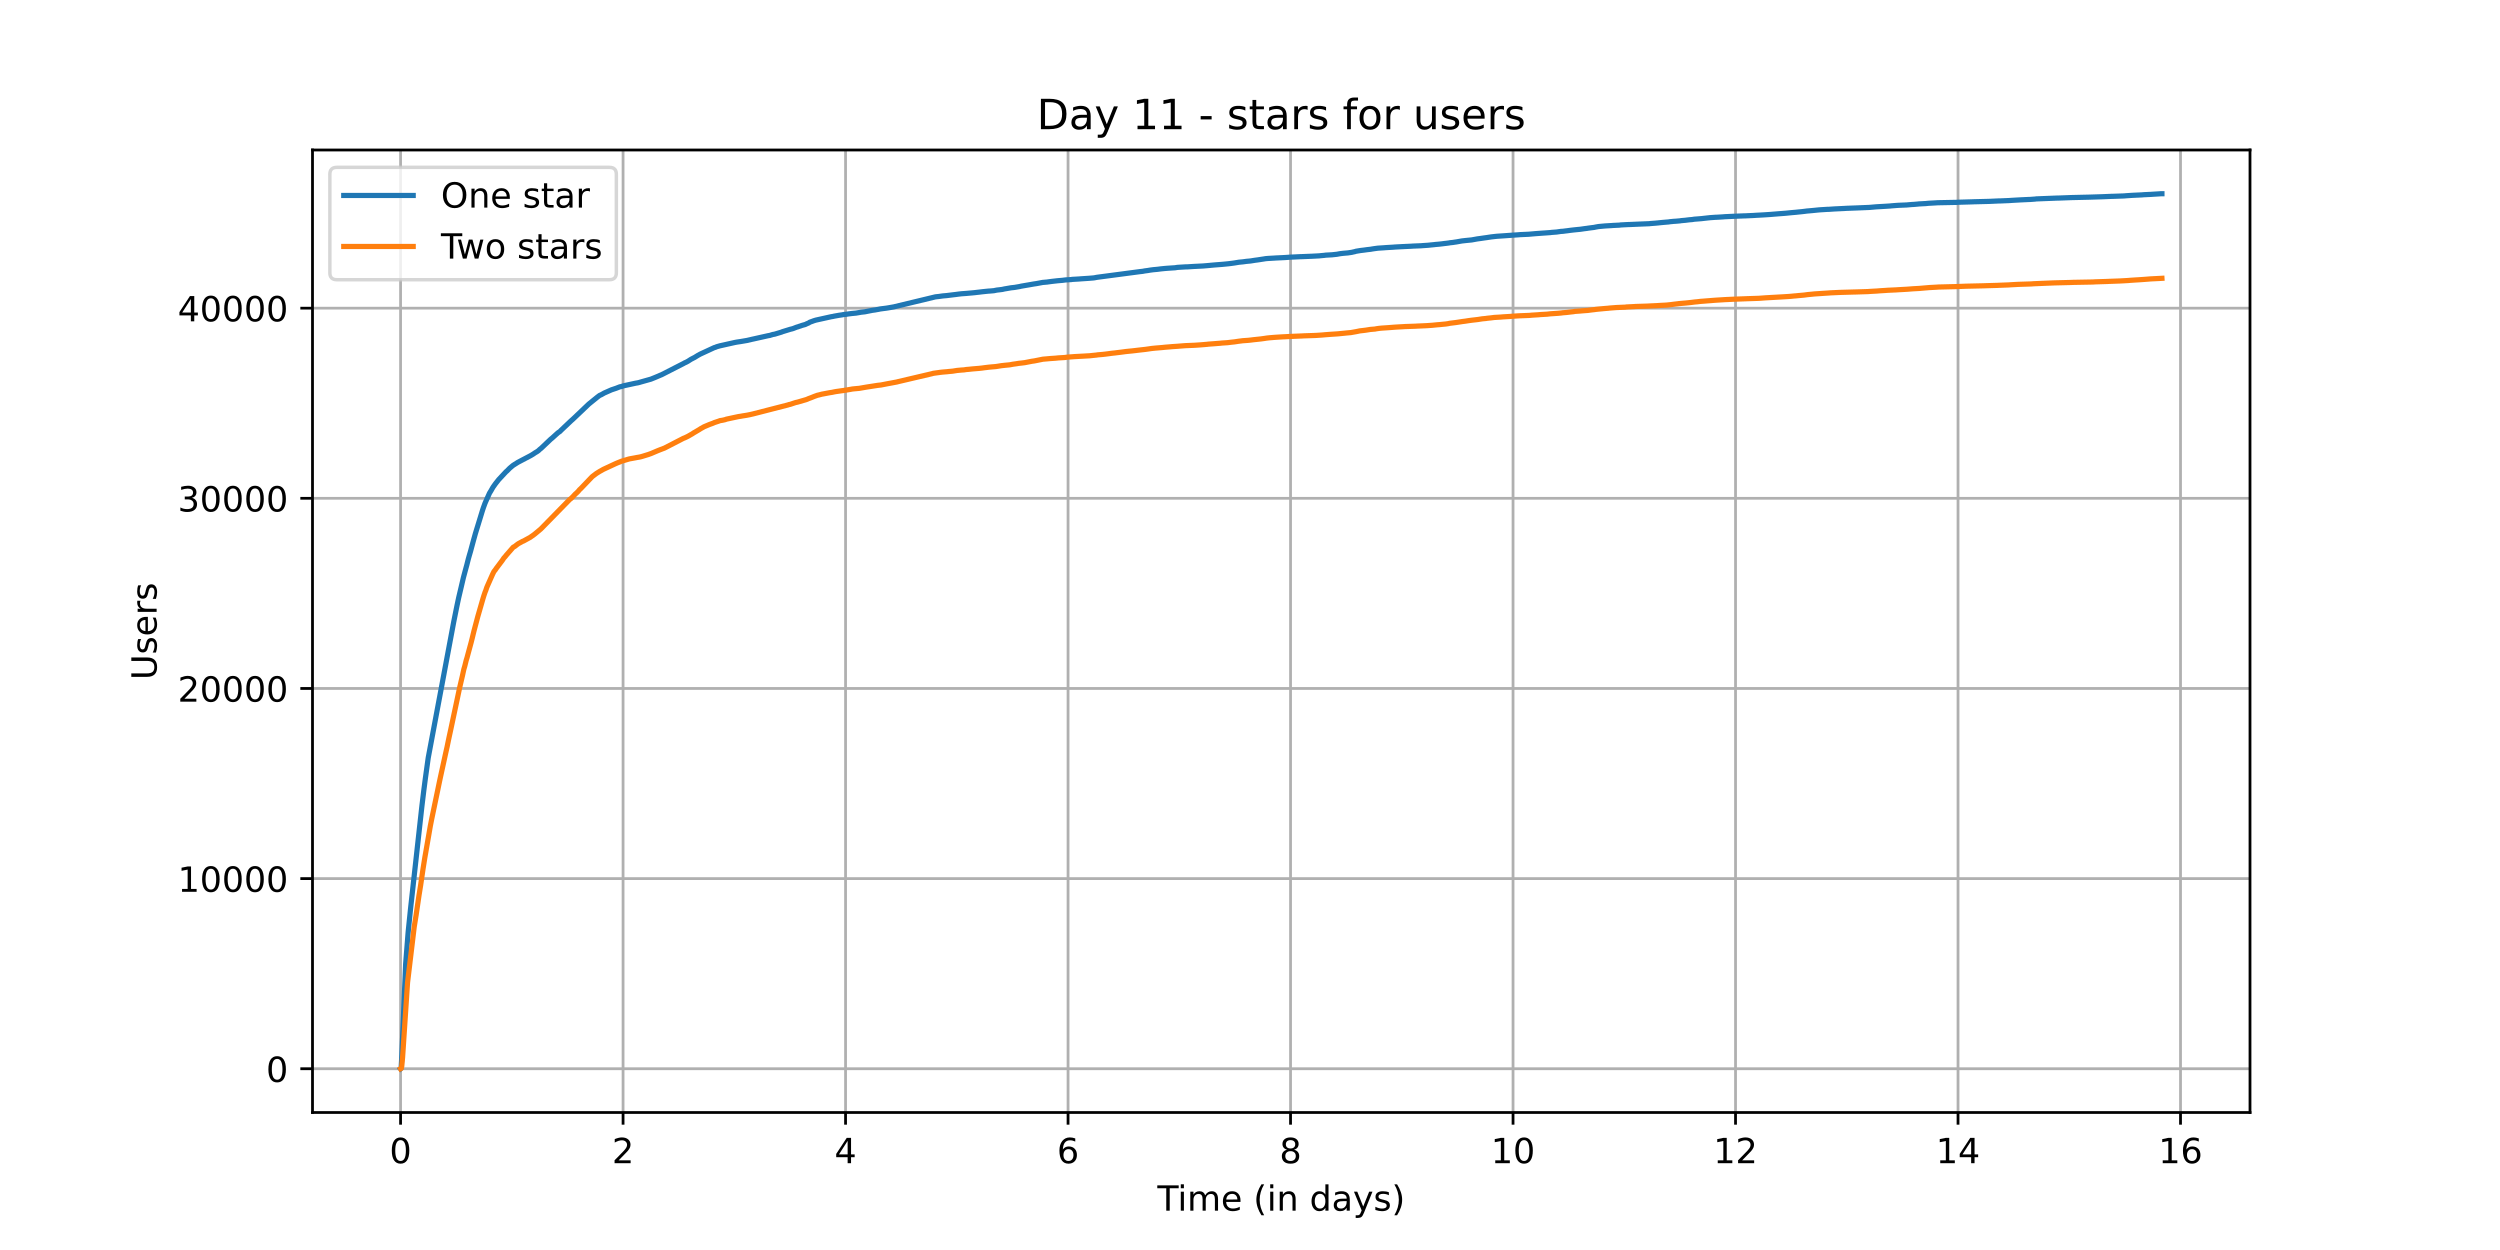 <?xml version="1.0" encoding="utf-8" standalone="no"?>
<!DOCTYPE svg PUBLIC "-//W3C//DTD SVG 1.1//EN"
  "http://www.w3.org/Graphics/SVG/1.1/DTD/svg11.dtd">
<!-- Created with matplotlib (https://matplotlib.org/) -->
<svg height="360pt" version="1.1" viewBox="0 0 720 360" width="720pt" xmlns="http://www.w3.org/2000/svg" xmlns:xlink="http://www.w3.org/1999/xlink">
 <defs>
  <style type="text/css">*{stroke-linecap:butt;stroke-linejoin:round;}</style>
 </defs>
 <g id="figure_1">
  <g id="patch_1">
   <path d="M 0 360 
L 720 360 
L 720 0 
L 0 0 
z
" style="fill:#ffffff;"/>
  </g>
  <g id="axes_1">
   <g id="patch_2">
    <path d="M 90 320.4 
L 648 320.4 
L 648 43.2 
L 90 43.2 
z
" style="fill:#ffffff;"/>
   </g>
   <g id="matplotlib.axis_1">
    <g id="xtick_1">
     <g id="line2d_1">
      <path clip-path="url(#p550ae4304e)" d="M 115.364 320.4 
L 115.364 43.2 
" style="fill:none;stroke:#b0b0b0;stroke-linecap:square;stroke-width:0.8;"/>
     </g>
     <g id="line2d_2">
      <defs>
       <path d="M 0 0 
L 0 3.5 
" id="me6c6e9b351" style="stroke:#000000;stroke-width:0.8;"/>
      </defs>
      <g>
       <use style="stroke:#000000;stroke-width:0.8;" x="115.364" xlink:href="#me6c6e9b351" y="320.4"/>
      </g>
     </g>
     <g id="text_1">
      <!-- 0 -->
      <g transform="translate(112.182 334.998)scale(0.1 -0.1)">
       <defs>
        <path d="M 31.781 66.406 
Q 24.172 66.406 20.328 58.906 
Q 16.5 51.422 16.5 36.375 
Q 16.5 21.391 20.328 13.891 
Q 24.172 6.391 31.781 6.391 
Q 39.453 6.391 43.281 13.891 
Q 47.125 21.391 47.125 36.375 
Q 47.125 51.422 43.281 58.906 
Q 39.453 66.406 31.781 66.406 
z
M 31.781 74.219 
Q 44.047 74.219 50.516 64.516 
Q 56.984 54.828 56.984 36.375 
Q 56.984 17.969 50.516 8.266 
Q 44.047 -1.422 31.781 -1.422 
Q 19.531 -1.422 13.062 8.266 
Q 6.594 17.969 6.594 36.375 
Q 6.594 54.828 13.062 64.516 
Q 19.531 74.219 31.781 74.219 
z
" id="DejaVuSans-48"/>
       </defs>
       <use xlink:href="#DejaVuSans-48"/>
      </g>
     </g>
    </g>
    <g id="xtick_2">
     <g id="line2d_3">
      <path clip-path="url(#p550ae4304e)" d="M 179.442 320.4 
L 179.442 43.2 
" style="fill:none;stroke:#b0b0b0;stroke-linecap:square;stroke-width:0.8;"/>
     </g>
     <g id="line2d_4">
      <g>
       <use style="stroke:#000000;stroke-width:0.8;" x="179.442" xlink:href="#me6c6e9b351" y="320.4"/>
      </g>
     </g>
     <g id="text_2">
      <!-- 2 -->
      <g transform="translate(176.261 334.998)scale(0.1 -0.1)">
       <defs>
        <path d="M 19.188 8.297 
L 53.609 8.297 
L 53.609 0 
L 7.328 0 
L 7.328 8.297 
Q 12.938 14.109 22.625 23.891 
Q 32.328 33.688 34.812 36.531 
Q 39.547 41.844 41.422 45.531 
Q 43.312 49.219 43.312 52.781 
Q 43.312 58.594 39.234 62.25 
Q 35.156 65.922 28.609 65.922 
Q 23.969 65.922 18.812 64.312 
Q 13.672 62.703 7.812 59.422 
L 7.812 69.391 
Q 13.766 71.781 18.938 73 
Q 24.125 74.219 28.422 74.219 
Q 39.75 74.219 46.484 68.547 
Q 53.219 62.891 53.219 53.422 
Q 53.219 48.922 51.531 44.891 
Q 49.859 40.875 45.406 35.406 
Q 44.188 33.984 37.641 27.219 
Q 31.109 20.453 19.188 8.297 
z
" id="DejaVuSans-50"/>
       </defs>
       <use xlink:href="#DejaVuSans-50"/>
      </g>
     </g>
    </g>
    <g id="xtick_3">
     <g id="line2d_5">
      <path clip-path="url(#p550ae4304e)" d="M 243.52 320.4 
L 243.52 43.2 
" style="fill:none;stroke:#b0b0b0;stroke-linecap:square;stroke-width:0.8;"/>
     </g>
     <g id="line2d_6">
      <g>
       <use style="stroke:#000000;stroke-width:0.8;" x="243.52" xlink:href="#me6c6e9b351" y="320.4"/>
      </g>
     </g>
     <g id="text_3">
      <!-- 4 -->
      <g transform="translate(240.339 334.998)scale(0.1 -0.1)">
       <defs>
        <path d="M 37.797 64.312 
L 12.891 25.391 
L 37.797 25.391 
z
M 35.203 72.906 
L 47.609 72.906 
L 47.609 25.391 
L 58.016 25.391 
L 58.016 17.188 
L 47.609 17.188 
L 47.609 0 
L 37.797 0 
L 37.797 17.188 
L 4.891 17.188 
L 4.891 26.703 
z
" id="DejaVuSans-52"/>
       </defs>
       <use xlink:href="#DejaVuSans-52"/>
      </g>
     </g>
    </g>
    <g id="xtick_4">
     <g id="line2d_7">
      <path clip-path="url(#p550ae4304e)" d="M 307.598 320.4 
L 307.598 43.2 
" style="fill:none;stroke:#b0b0b0;stroke-linecap:square;stroke-width:0.8;"/>
     </g>
     <g id="line2d_8">
      <g>
       <use style="stroke:#000000;stroke-width:0.8;" x="307.598" xlink:href="#me6c6e9b351" y="320.4"/>
      </g>
     </g>
     <g id="text_4">
      <!-- 6 -->
      <g transform="translate(304.417 334.998)scale(0.1 -0.1)">
       <defs>
        <path d="M 33.016 40.375 
Q 26.375 40.375 22.484 35.828 
Q 18.609 31.297 18.609 23.391 
Q 18.609 15.531 22.484 10.953 
Q 26.375 6.391 33.016 6.391 
Q 39.656 6.391 43.531 10.953 
Q 47.406 15.531 47.406 23.391 
Q 47.406 31.297 43.531 35.828 
Q 39.656 40.375 33.016 40.375 
z
M 52.594 71.297 
L 52.594 62.312 
Q 48.875 64.062 45.094 64.984 
Q 41.312 65.922 37.594 65.922 
Q 27.828 65.922 22.672 59.328 
Q 17.531 52.734 16.797 39.406 
Q 19.672 43.656 24.016 45.922 
Q 28.375 48.188 33.594 48.188 
Q 44.578 48.188 50.953 41.516 
Q 57.328 34.859 57.328 23.391 
Q 57.328 12.156 50.688 5.359 
Q 44.047 -1.422 33.016 -1.422 
Q 20.359 -1.422 13.672 8.266 
Q 6.984 17.969 6.984 36.375 
Q 6.984 53.656 15.188 63.938 
Q 23.391 74.219 37.203 74.219 
Q 40.922 74.219 44.703 73.484 
Q 48.484 72.75 52.594 71.297 
z
" id="DejaVuSans-54"/>
       </defs>
       <use xlink:href="#DejaVuSans-54"/>
      </g>
     </g>
    </g>
    <g id="xtick_5">
     <g id="line2d_9">
      <path clip-path="url(#p550ae4304e)" d="M 371.676 320.4 
L 371.676 43.2 
" style="fill:none;stroke:#b0b0b0;stroke-linecap:square;stroke-width:0.8;"/>
     </g>
     <g id="line2d_10">
      <g>
       <use style="stroke:#000000;stroke-width:0.8;" x="371.676" xlink:href="#me6c6e9b351" y="320.4"/>
      </g>
     </g>
     <g id="text_5">
      <!-- 8 -->
      <g transform="translate(368.495 334.998)scale(0.1 -0.1)">
       <defs>
        <path d="M 31.781 34.625 
Q 24.75 34.625 20.719 30.859 
Q 16.703 27.094 16.703 20.516 
Q 16.703 13.922 20.719 10.156 
Q 24.75 6.391 31.781 6.391 
Q 38.812 6.391 42.859 10.172 
Q 46.922 13.969 46.922 20.516 
Q 46.922 27.094 42.891 30.859 
Q 38.875 34.625 31.781 34.625 
z
M 21.922 38.812 
Q 15.578 40.375 12.031 44.719 
Q 8.5 49.078 8.5 55.328 
Q 8.5 64.062 14.719 69.141 
Q 20.953 74.219 31.781 74.219 
Q 42.672 74.219 48.875 69.141 
Q 55.078 64.062 55.078 55.328 
Q 55.078 49.078 51.531 44.719 
Q 48 40.375 41.703 38.812 
Q 48.828 37.156 52.797 32.312 
Q 56.781 27.484 56.781 20.516 
Q 56.781 9.906 50.312 4.234 
Q 43.844 -1.422 31.781 -1.422 
Q 19.734 -1.422 13.25 4.234 
Q 6.781 9.906 6.781 20.516 
Q 6.781 27.484 10.781 32.312 
Q 14.797 37.156 21.922 38.812 
z
M 18.312 54.391 
Q 18.312 48.734 21.844 45.562 
Q 25.391 42.391 31.781 42.391 
Q 38.141 42.391 41.719 45.562 
Q 45.312 48.734 45.312 54.391 
Q 45.312 60.062 41.719 63.234 
Q 38.141 66.406 31.781 66.406 
Q 25.391 66.406 21.844 63.234 
Q 18.312 60.062 18.312 54.391 
z
" id="DejaVuSans-56"/>
       </defs>
       <use xlink:href="#DejaVuSans-56"/>
      </g>
     </g>
    </g>
    <g id="xtick_6">
     <g id="line2d_11">
      <path clip-path="url(#p550ae4304e)" d="M 435.755 320.4 
L 435.755 43.2 
" style="fill:none;stroke:#b0b0b0;stroke-linecap:square;stroke-width:0.8;"/>
     </g>
     <g id="line2d_12">
      <g>
       <use style="stroke:#000000;stroke-width:0.8;" x="435.755" xlink:href="#me6c6e9b351" y="320.4"/>
      </g>
     </g>
     <g id="text_6">
      <!-- 10 -->
      <g transform="translate(429.392 334.998)scale(0.1 -0.1)">
       <defs>
        <path d="M 12.406 8.297 
L 28.516 8.297 
L 28.516 63.922 
L 10.984 60.406 
L 10.984 69.391 
L 28.422 72.906 
L 38.281 72.906 
L 38.281 8.297 
L 54.391 8.297 
L 54.391 0 
L 12.406 0 
z
" id="DejaVuSans-49"/>
       </defs>
       <use xlink:href="#DejaVuSans-49"/>
       <use x="63.623" xlink:href="#DejaVuSans-48"/>
      </g>
     </g>
    </g>
    <g id="xtick_7">
     <g id="line2d_13">
      <path clip-path="url(#p550ae4304e)" d="M 499.833 320.4 
L 499.833 43.2 
" style="fill:none;stroke:#b0b0b0;stroke-linecap:square;stroke-width:0.8;"/>
     </g>
     <g id="line2d_14">
      <g>
       <use style="stroke:#000000;stroke-width:0.8;" x="499.833" xlink:href="#me6c6e9b351" y="320.4"/>
      </g>
     </g>
     <g id="text_7">
      <!-- 12 -->
      <g transform="translate(493.47 334.998)scale(0.1 -0.1)">
       <use xlink:href="#DejaVuSans-49"/>
       <use x="63.623" xlink:href="#DejaVuSans-50"/>
      </g>
     </g>
    </g>
    <g id="xtick_8">
     <g id="line2d_15">
      <path clip-path="url(#p550ae4304e)" d="M 563.911 320.4 
L 563.911 43.2 
" style="fill:none;stroke:#b0b0b0;stroke-linecap:square;stroke-width:0.8;"/>
     </g>
     <g id="line2d_16">
      <g>
       <use style="stroke:#000000;stroke-width:0.8;" x="563.911" xlink:href="#me6c6e9b351" y="320.4"/>
      </g>
     </g>
     <g id="text_8">
      <!-- 14 -->
      <g transform="translate(557.548 334.998)scale(0.1 -0.1)">
       <use xlink:href="#DejaVuSans-49"/>
       <use x="63.623" xlink:href="#DejaVuSans-52"/>
      </g>
     </g>
    </g>
    <g id="xtick_9">
     <g id="line2d_17">
      <path clip-path="url(#p550ae4304e)" d="M 627.989 320.4 
L 627.989 43.2 
" style="fill:none;stroke:#b0b0b0;stroke-linecap:square;stroke-width:0.8;"/>
     </g>
     <g id="line2d_18">
      <g>
       <use style="stroke:#000000;stroke-width:0.8;" x="627.989" xlink:href="#me6c6e9b351" y="320.4"/>
      </g>
     </g>
     <g id="text_9">
      <!-- 16 -->
      <g transform="translate(621.627 334.998)scale(0.1 -0.1)">
       <use xlink:href="#DejaVuSans-49"/>
       <use x="63.623" xlink:href="#DejaVuSans-54"/>
      </g>
     </g>
    </g>
    <g id="text_10">
     <!-- Time (in days) -->
     <g transform="translate(333.327 348.677)scale(0.1 -0.1)">
      <defs>
       <path d="M -0.297 72.906 
L 61.375 72.906 
L 61.375 64.594 
L 35.5 64.594 
L 35.5 0 
L 25.594 0 
L 25.594 64.594 
L -0.297 64.594 
z
" id="DejaVuSans-84"/>
       <path d="M 9.422 54.688 
L 18.406 54.688 
L 18.406 0 
L 9.422 0 
z
M 9.422 75.984 
L 18.406 75.984 
L 18.406 64.594 
L 9.422 64.594 
z
" id="DejaVuSans-105"/>
       <path d="M 52 44.188 
Q 55.375 50.25 60.062 53.125 
Q 64.75 56 71.094 56 
Q 79.641 56 84.281 50.016 
Q 88.922 44.047 88.922 33.016 
L 88.922 0 
L 79.891 0 
L 79.891 32.719 
Q 79.891 40.578 77.094 44.375 
Q 74.312 48.188 68.609 48.188 
Q 61.625 48.188 57.562 43.547 
Q 53.516 38.922 53.516 30.906 
L 53.516 0 
L 44.484 0 
L 44.484 32.719 
Q 44.484 40.625 41.703 44.406 
Q 38.922 48.188 33.109 48.188 
Q 26.219 48.188 22.156 43.531 
Q 18.109 38.875 18.109 30.906 
L 18.109 0 
L 9.078 0 
L 9.078 54.688 
L 18.109 54.688 
L 18.109 46.188 
Q 21.188 51.219 25.484 53.609 
Q 29.781 56 35.688 56 
Q 41.656 56 45.828 52.969 
Q 50 49.953 52 44.188 
z
" id="DejaVuSans-109"/>
       <path d="M 56.203 29.594 
L 56.203 25.203 
L 14.891 25.203 
Q 15.484 15.922 20.484 11.062 
Q 25.484 6.203 34.422 6.203 
Q 39.594 6.203 44.453 7.469 
Q 49.312 8.734 54.109 11.281 
L 54.109 2.781 
Q 49.266 0.734 44.188 -0.344 
Q 39.109 -1.422 33.891 -1.422 
Q 20.797 -1.422 13.156 6.188 
Q 5.516 13.812 5.516 26.812 
Q 5.516 40.234 12.766 48.109 
Q 20.016 56 32.328 56 
Q 43.359 56 49.781 48.891 
Q 56.203 41.797 56.203 29.594 
z
M 47.219 32.234 
Q 47.125 39.594 43.094 43.984 
Q 39.062 48.391 32.422 48.391 
Q 24.906 48.391 20.391 44.141 
Q 15.875 39.891 15.188 32.172 
z
" id="DejaVuSans-101"/>
       <path id="DejaVuSans-32"/>
       <path d="M 31 75.875 
Q 24.469 64.656 21.281 53.656 
Q 18.109 42.672 18.109 31.391 
Q 18.109 20.125 21.312 9.062 
Q 24.516 -2 31 -13.188 
L 23.188 -13.188 
Q 15.875 -1.703 12.234 9.375 
Q 8.594 20.453 8.594 31.391 
Q 8.594 42.281 12.203 53.312 
Q 15.828 64.359 23.188 75.875 
z
" id="DejaVuSans-40"/>
       <path d="M 54.891 33.016 
L 54.891 0 
L 45.906 0 
L 45.906 32.719 
Q 45.906 40.484 42.875 44.328 
Q 39.844 48.188 33.797 48.188 
Q 26.516 48.188 22.312 43.547 
Q 18.109 38.922 18.109 30.906 
L 18.109 0 
L 9.078 0 
L 9.078 54.688 
L 18.109 54.688 
L 18.109 46.188 
Q 21.344 51.125 25.703 53.562 
Q 30.078 56 35.797 56 
Q 45.219 56 50.047 50.172 
Q 54.891 44.344 54.891 33.016 
z
" id="DejaVuSans-110"/>
       <path d="M 45.406 46.391 
L 45.406 75.984 
L 54.391 75.984 
L 54.391 0 
L 45.406 0 
L 45.406 8.203 
Q 42.578 3.328 38.25 0.953 
Q 33.938 -1.422 27.875 -1.422 
Q 17.969 -1.422 11.734 6.484 
Q 5.516 14.406 5.516 27.297 
Q 5.516 40.188 11.734 48.094 
Q 17.969 56 27.875 56 
Q 33.938 56 38.25 53.625 
Q 42.578 51.266 45.406 46.391 
z
M 14.797 27.297 
Q 14.797 17.391 18.875 11.75 
Q 22.953 6.109 30.078 6.109 
Q 37.203 6.109 41.297 11.75 
Q 45.406 17.391 45.406 27.297 
Q 45.406 37.203 41.297 42.844 
Q 37.203 48.484 30.078 48.484 
Q 22.953 48.484 18.875 42.844 
Q 14.797 37.203 14.797 27.297 
z
" id="DejaVuSans-100"/>
       <path d="M 34.281 27.484 
Q 23.391 27.484 19.188 25 
Q 14.984 22.516 14.984 16.5 
Q 14.984 11.719 18.141 8.906 
Q 21.297 6.109 26.703 6.109 
Q 34.188 6.109 38.703 11.406 
Q 43.219 16.703 43.219 25.484 
L 43.219 27.484 
z
M 52.203 31.203 
L 52.203 0 
L 43.219 0 
L 43.219 8.297 
Q 40.141 3.328 35.547 0.953 
Q 30.953 -1.422 24.312 -1.422 
Q 15.922 -1.422 10.953 3.297 
Q 6 8.016 6 15.922 
Q 6 25.141 12.172 29.828 
Q 18.359 34.516 30.609 34.516 
L 43.219 34.516 
L 43.219 35.406 
Q 43.219 41.609 39.141 45 
Q 35.062 48.391 27.688 48.391 
Q 23 48.391 18.547 47.266 
Q 14.109 46.141 10.016 43.891 
L 10.016 52.203 
Q 14.938 54.109 19.578 55.047 
Q 24.219 56 28.609 56 
Q 40.484 56 46.344 49.844 
Q 52.203 43.703 52.203 31.203 
z
" id="DejaVuSans-97"/>
       <path d="M 32.172 -5.078 
Q 28.375 -14.844 24.75 -17.812 
Q 21.141 -20.797 15.094 -20.797 
L 7.906 -20.797 
L 7.906 -13.281 
L 13.188 -13.281 
Q 16.891 -13.281 18.938 -11.516 
Q 21 -9.766 23.484 -3.219 
L 25.094 0.875 
L 2.984 54.688 
L 12.5 54.688 
L 29.594 11.922 
L 46.688 54.688 
L 56.203 54.688 
z
" id="DejaVuSans-121"/>
       <path d="M 44.281 53.078 
L 44.281 44.578 
Q 40.484 46.531 36.375 47.5 
Q 32.281 48.484 27.875 48.484 
Q 21.188 48.484 17.844 46.438 
Q 14.5 44.391 14.5 40.281 
Q 14.5 37.156 16.891 35.375 
Q 19.281 33.594 26.516 31.984 
L 29.594 31.297 
Q 39.156 29.25 43.188 25.516 
Q 47.219 21.781 47.219 15.094 
Q 47.219 7.469 41.188 3.016 
Q 35.156 -1.422 24.609 -1.422 
Q 20.219 -1.422 15.453 -0.562 
Q 10.688 0.297 5.422 2 
L 5.422 11.281 
Q 10.406 8.688 15.234 7.391 
Q 20.062 6.109 24.812 6.109 
Q 31.156 6.109 34.562 8.281 
Q 37.984 10.453 37.984 14.406 
Q 37.984 18.062 35.516 20.016 
Q 33.062 21.969 24.703 23.781 
L 21.578 24.516 
Q 13.234 26.266 9.516 29.906 
Q 5.812 33.547 5.812 39.891 
Q 5.812 47.609 11.281 51.797 
Q 16.75 56 26.812 56 
Q 31.781 56 36.172 55.266 
Q 40.578 54.547 44.281 53.078 
z
" id="DejaVuSans-115"/>
       <path d="M 8.016 75.875 
L 15.828 75.875 
Q 23.141 64.359 26.781 53.312 
Q 30.422 42.281 30.422 31.391 
Q 30.422 20.453 26.781 9.375 
Q 23.141 -1.703 15.828 -13.188 
L 8.016 -13.188 
Q 14.5 -2 17.703 9.062 
Q 20.906 20.125 20.906 31.391 
Q 20.906 42.672 17.703 53.656 
Q 14.5 64.656 8.016 75.875 
z
" id="DejaVuSans-41"/>
      </defs>
      <use xlink:href="#DejaVuSans-84"/>
      <use x="57.959" xlink:href="#DejaVuSans-105"/>
      <use x="85.742" xlink:href="#DejaVuSans-109"/>
      <use x="183.154" xlink:href="#DejaVuSans-101"/>
      <use x="244.678" xlink:href="#DejaVuSans-32"/>
      <use x="276.465" xlink:href="#DejaVuSans-40"/>
      <use x="315.479" xlink:href="#DejaVuSans-105"/>
      <use x="343.262" xlink:href="#DejaVuSans-110"/>
      <use x="406.641" xlink:href="#DejaVuSans-32"/>
      <use x="438.428" xlink:href="#DejaVuSans-100"/>
      <use x="501.904" xlink:href="#DejaVuSans-97"/>
      <use x="563.184" xlink:href="#DejaVuSans-121"/>
      <use x="622.363" xlink:href="#DejaVuSans-115"/>
      <use x="674.463" xlink:href="#DejaVuSans-41"/>
     </g>
    </g>
   </g>
   <g id="matplotlib.axis_2">
    <g id="ytick_1">
     <g id="line2d_19">
      <path clip-path="url(#p550ae4304e)" d="M 90 307.8 
L 648 307.8 
" style="fill:none;stroke:#b0b0b0;stroke-linecap:square;stroke-width:0.8;"/>
     </g>
     <g id="line2d_20">
      <defs>
       <path d="M 0 0 
L -3.5 0 
" id="mfbaa843df9" style="stroke:#000000;stroke-width:0.8;"/>
      </defs>
      <g>
       <use style="stroke:#000000;stroke-width:0.8;" x="90" xlink:href="#mfbaa843df9" y="307.8"/>
      </g>
     </g>
     <g id="text_11">
      <!-- 0 -->
      <g transform="translate(76.638 311.599)scale(0.1 -0.1)">
       <use xlink:href="#DejaVuSans-48"/>
      </g>
     </g>
    </g>
    <g id="ytick_2">
     <g id="line2d_21">
      <path clip-path="url(#p550ae4304e)" d="M 90 253.038 
L 648 253.038 
" style="fill:none;stroke:#b0b0b0;stroke-linecap:square;stroke-width:0.8;"/>
     </g>
     <g id="line2d_22">
      <g>
       <use style="stroke:#000000;stroke-width:0.8;" x="90" xlink:href="#mfbaa843df9" y="253.038"/>
      </g>
     </g>
     <g id="text_12">
      <!-- 10000 -->
      <g transform="translate(51.188 256.837)scale(0.1 -0.1)">
       <use xlink:href="#DejaVuSans-49"/>
       <use x="63.623" xlink:href="#DejaVuSans-48"/>
       <use x="127.246" xlink:href="#DejaVuSans-48"/>
       <use x="190.869" xlink:href="#DejaVuSans-48"/>
       <use x="254.492" xlink:href="#DejaVuSans-48"/>
      </g>
     </g>
    </g>
    <g id="ytick_3">
     <g id="line2d_23">
      <path clip-path="url(#p550ae4304e)" d="M 90 198.275 
L 648 198.275 
" style="fill:none;stroke:#b0b0b0;stroke-linecap:square;stroke-width:0.8;"/>
     </g>
     <g id="line2d_24">
      <g>
       <use style="stroke:#000000;stroke-width:0.8;" x="90" xlink:href="#mfbaa843df9" y="198.275"/>
      </g>
     </g>
     <g id="text_13">
      <!-- 20000 -->
      <g transform="translate(51.188 202.074)scale(0.1 -0.1)">
       <use xlink:href="#DejaVuSans-50"/>
       <use x="63.623" xlink:href="#DejaVuSans-48"/>
       <use x="127.246" xlink:href="#DejaVuSans-48"/>
       <use x="190.869" xlink:href="#DejaVuSans-48"/>
       <use x="254.492" xlink:href="#DejaVuSans-48"/>
      </g>
     </g>
    </g>
    <g id="ytick_4">
     <g id="line2d_25">
      <path clip-path="url(#p550ae4304e)" d="M 90 143.513 
L 648 143.513 
" style="fill:none;stroke:#b0b0b0;stroke-linecap:square;stroke-width:0.8;"/>
     </g>
     <g id="line2d_26">
      <g>
       <use style="stroke:#000000;stroke-width:0.8;" x="90" xlink:href="#mfbaa843df9" y="143.513"/>
      </g>
     </g>
     <g id="text_14">
      <!-- 30000 -->
      <g transform="translate(51.188 147.312)scale(0.1 -0.1)">
       <defs>
        <path d="M 40.578 39.312 
Q 47.656 37.797 51.625 33 
Q 55.609 28.219 55.609 21.188 
Q 55.609 10.406 48.188 4.484 
Q 40.766 -1.422 27.094 -1.422 
Q 22.516 -1.422 17.656 -0.516 
Q 12.797 0.391 7.625 2.203 
L 7.625 11.719 
Q 11.719 9.328 16.594 8.109 
Q 21.484 6.891 26.812 6.891 
Q 36.078 6.891 40.938 10.547 
Q 45.797 14.203 45.797 21.188 
Q 45.797 27.641 41.281 31.266 
Q 36.766 34.906 28.719 34.906 
L 20.219 34.906 
L 20.219 43.016 
L 29.109 43.016 
Q 36.375 43.016 40.234 45.922 
Q 44.094 48.828 44.094 54.297 
Q 44.094 59.906 40.109 62.906 
Q 36.141 65.922 28.719 65.922 
Q 24.656 65.922 20.016 65.031 
Q 15.375 64.156 9.812 62.312 
L 9.812 71.094 
Q 15.438 72.656 20.344 73.438 
Q 25.25 74.219 29.594 74.219 
Q 40.828 74.219 47.359 69.109 
Q 53.906 64.016 53.906 55.328 
Q 53.906 49.266 50.438 45.094 
Q 46.969 40.922 40.578 39.312 
z
" id="DejaVuSans-51"/>
       </defs>
       <use xlink:href="#DejaVuSans-51"/>
       <use x="63.623" xlink:href="#DejaVuSans-48"/>
       <use x="127.246" xlink:href="#DejaVuSans-48"/>
       <use x="190.869" xlink:href="#DejaVuSans-48"/>
       <use x="254.492" xlink:href="#DejaVuSans-48"/>
      </g>
     </g>
    </g>
    <g id="ytick_5">
     <g id="line2d_27">
      <path clip-path="url(#p550ae4304e)" d="M 90 88.751 
L 648 88.751 
" style="fill:none;stroke:#b0b0b0;stroke-linecap:square;stroke-width:0.8;"/>
     </g>
     <g id="line2d_28">
      <g>
       <use style="stroke:#000000;stroke-width:0.8;" x="90" xlink:href="#mfbaa843df9" y="88.751"/>
      </g>
     </g>
     <g id="text_15">
      <!-- 40000 -->
      <g transform="translate(51.188 92.55)scale(0.1 -0.1)">
       <use xlink:href="#DejaVuSans-52"/>
       <use x="63.623" xlink:href="#DejaVuSans-48"/>
       <use x="127.246" xlink:href="#DejaVuSans-48"/>
       <use x="190.869" xlink:href="#DejaVuSans-48"/>
       <use x="254.492" xlink:href="#DejaVuSans-48"/>
      </g>
     </g>
    </g>
    <g id="text_16">
     <!-- Users -->
     <g transform="translate(45.108 195.801)rotate(-90)scale(0.1 -0.1)">
      <defs>
       <path d="M 8.688 72.906 
L 18.609 72.906 
L 18.609 28.609 
Q 18.609 16.891 22.844 11.734 
Q 27.094 6.594 36.625 6.594 
Q 46.094 6.594 50.344 11.734 
Q 54.594 16.891 54.594 28.609 
L 54.594 72.906 
L 64.5 72.906 
L 64.5 27.391 
Q 64.5 13.141 57.438 5.859 
Q 50.391 -1.422 36.625 -1.422 
Q 22.797 -1.422 15.734 5.859 
Q 8.688 13.141 8.688 27.391 
z
" id="DejaVuSans-85"/>
       <path d="M 41.109 46.297 
Q 39.594 47.172 37.812 47.578 
Q 36.031 48 33.891 48 
Q 26.266 48 22.188 43.047 
Q 18.109 38.094 18.109 28.812 
L 18.109 0 
L 9.078 0 
L 9.078 54.688 
L 18.109 54.688 
L 18.109 46.188 
Q 20.953 51.172 25.484 53.578 
Q 30.031 56 36.531 56 
Q 37.453 56 38.578 55.875 
Q 39.703 55.766 41.062 55.516 
z
" id="DejaVuSans-114"/>
      </defs>
      <use xlink:href="#DejaVuSans-85"/>
      <use x="73.193" xlink:href="#DejaVuSans-115"/>
      <use x="125.293" xlink:href="#DejaVuSans-101"/>
      <use x="186.816" xlink:href="#DejaVuSans-114"/>
      <use x="227.93" xlink:href="#DejaVuSans-115"/>
     </g>
    </g>
   </g>
   <g id="line2d_29">
    <path clip-path="url(#p550ae4304e)" d="M 115.364 307.8 
L 115.476 307.701 
L 115.543 307.367 
L 115.741 303.676 
L 116.822 277.703 
L 117.55 268.442 
L 118.255 261.564 
L 121.519 232.064 
L 122.048 227.705 
L 122.489 224.298 
L 123.327 218.264 
L 130.675 179.087 
L 131.6 174.492 
L 132.086 172.197 
L 132.835 169.021 
L 133.475 166.294 
L 134.158 163.742 
L 134.467 162.614 
L 134.577 162.17 
L 134.886 160.949 
L 135.151 160.018 
L 135.504 158.813 
L 136.099 156.607 
L 136.32 155.791 
L 136.915 153.655 
L 138.989 146.892 
L 139.231 146.174 
L 139.673 144.964 
L 139.893 144.449 
L 140.974 142.034 
L 141.415 141.317 
L 141.812 140.605 
L 142.055 140.211 
L 142.673 139.345 
L 142.805 139.17 
L 143.643 138.108 
L 145.738 135.863 
L 146.025 135.627 
L 146.796 134.839 
L 147.7 134.077 
L 147.943 133.913 
L 149.177 133.135 
L 152.661 131.306 
L 153.014 131.109 
L 153.301 130.934 
L 153.565 130.775 
L 154.097 130.408 
L 154.339 130.266 
L 154.626 130.096 
L 154.913 129.899 
L 155.089 129.768 
L 155.442 129.428 
L 155.839 129.116 
L 158.617 126.482 
L 159.014 126.164 
L 160.668 124.664 
L 161.307 124.226 
L 161.528 123.974 
L 164.394 121.257 
L 165.078 120.644 
L 165.254 120.48 
L 169.553 116.389 
L 169.73 116.241 
L 172.089 114.335 
L 172.684 113.886 
L 173.192 113.667 
L 173.456 113.514 
L 173.765 113.344 
L 173.963 113.218 
L 176.102 112.271 
L 177.447 111.822 
L 178.505 111.406 
L 179.1 111.296 
L 179.321 111.187 
L 179.742 111.077 
L 183.049 110.36 
L 183.667 110.256 
L 184.152 110.135 
L 184.505 110.026 
L 187.504 109.182 
L 187.724 109.084 
L 188.011 108.974 
L 188.738 108.679 
L 190.282 108.021 
L 190.546 107.917 
L 196.941 104.648 
L 197.096 104.555 
L 197.272 104.456 
L 197.515 104.369 
L 198.154 104.024 
L 198.926 103.525 
L 199.124 103.41 
L 199.323 103.317 
L 199.499 103.219 
L 200.05 102.939 
L 200.977 102.364 
L 201.66 101.987 
L 205.695 100.119 
L 206.048 100.021 
L 206.335 99.889 
L 206.665 99.785 
L 206.93 99.714 
L 207.305 99.604 
L 211.626 98.635 
L 212.2 98.526 
L 213.324 98.361 
L 215.331 98.016 
L 215.529 97.956 
L 216.014 97.852 
L 216.522 97.726 
L 217.029 97.617 
L 221.196 96.686 
L 221.77 96.587 
L 221.99 96.505 
L 222.322 96.412 
L 222.5 96.346 
L 223.118 96.237 
L 225.058 95.651 
L 225.323 95.536 
L 225.675 95.426 
L 227.616 94.829 
L 228.079 94.72 
L 228.432 94.616 
L 229.446 94.221 
L 229.843 94.112 
L 230.196 93.98 
L 230.527 93.882 
L 230.902 93.739 
L 231.277 93.63 
L 231.806 93.487 
L 232.071 93.383 
L 232.313 93.257 
L 232.931 93 
L 233.196 92.803 
L 234.056 92.496 
L 234.321 92.392 
L 234.96 92.195 
L 239.371 91.22 
L 240.011 91.111 
L 240.21 91.056 
L 241.709 90.793 
L 242.481 90.684 
L 242.9 90.596 
L 243.694 90.514 
L 244.4 90.404 
L 245.348 90.284 
L 246.518 90.174 
L 248.043 89.911 
L 249.058 89.802 
L 251.241 89.369 
L 252.012 89.265 
L 252.409 89.189 
L 253.049 89.079 
L 253.468 88.986 
L 254.284 88.876 
L 255.232 88.756 
L 255.915 88.646 
L 257.415 88.384 
L 257.856 88.274 
L 269.413 85.492 
L 270.427 85.383 
L 271.486 85.229 
L 272.721 85.12 
L 273.603 85.01 
L 274.485 84.901 
L 275.323 84.802 
L 276.116 84.693 
L 276.955 84.6 
L 278.41 84.495 
L 278.718 84.463 
L 279.997 84.353 
L 280.769 84.276 
L 281.629 84.172 
L 281.915 84.145 
L 282.798 84.035 
L 283.569 83.953 
L 284.628 83.844 
L 285.201 83.811 
L 286.281 83.712 
L 286.524 83.658 
L 287.054 83.548 
L 287.87 83.455 
L 288.73 83.345 
L 288.994 83.274 
L 289.479 83.176 
L 289.7 83.143 
L 291.177 82.885 
L 292.192 82.776 
L 293.626 82.53 
L 294.089 82.42 
L 295.568 82.163 
L 296.23 82.053 
L 297.751 81.785 
L 298.502 81.675 
L 300.288 81.341 
L 301.567 81.232 
L 301.92 81.177 
L 302.913 81.045 
L 303.861 80.936 
L 304.655 80.848 
L 305.956 80.739 
L 306.904 80.618 
L 308.536 80.514 
L 308.779 80.465 
L 310.676 80.355 
L 311.338 80.301 
L 312.993 80.191 
L 313.588 80.153 
L 314.933 80.043 
L 315.264 79.994 
L 315.815 79.884 
L 316.145 79.835 
L 328.275 78.231 
L 329.113 78.138 
L 329.664 78.028 
L 330.613 77.902 
L 331.231 77.793 
L 332.158 77.672 
L 333.349 77.563 
L 334.319 77.437 
L 335.421 77.327 
L 336.127 77.267 
L 337.78 77.157 
L 338.398 77.119 
L 339.081 77.009 
L 339.72 76.966 
L 341.573 76.856 
L 342.035 76.851 
L 343.733 76.741 
L 344.284 76.714 
L 346.467 76.604 
L 347.173 76.544 
L 348.452 76.434 
L 348.673 76.407 
L 349.908 76.298 
L 350.547 76.248 
L 351.958 76.139 
L 352.708 76.068 
L 353.81 75.958 
L 354.692 75.849 
L 355.486 75.739 
L 356.809 75.52 
L 357.956 75.41 
L 358.949 75.273 
L 360.14 75.164 
L 361.398 74.961 
L 362.236 74.852 
L 363.427 74.666 
L 364.111 74.562 
L 364.487 74.496 
L 365.17 74.436 
L 367.067 74.326 
L 367.353 74.304 
L 369.647 74.195 
L 370.22 74.162 
L 371.742 74.052 
L 372.249 74.036 
L 374.476 73.926 
L 375.005 73.91 
L 377.585 73.806 
L 377.85 73.795 
L 379.966 73.685 
L 380.297 73.642 
L 381.444 73.538 
L 381.797 73.483 
L 383.671 73.379 
L 383.98 73.34 
L 384.972 73.236 
L 385.192 73.198 
L 385.743 73.094 
L 386.096 73.039 
L 386.912 72.946 
L 388.192 72.837 
L 389.294 72.672 
L 389.757 72.563 
L 390.176 72.475 
L 390.507 72.366 
L 391.83 72.147 
L 392.756 72.037 
L 393.748 71.9 
L 394.74 71.791 
L 395.115 71.719 
L 395.821 71.61 
L 396.835 71.473 
L 398.533 71.363 
L 399.194 71.309 
L 401.09 71.199 
L 401.774 71.144 
L 403.803 71.035 
L 404.354 71.008 
L 406.581 70.903 
L 406.868 70.876 
L 409.425 70.772 
L 409.646 70.745 
L 411.277 70.635 
L 412.049 70.553 
L 413.064 70.454 
L 413.284 70.422 
L 414.519 70.312 
L 415.335 70.219 
L 416.128 70.115 
L 416.415 70.088 
L 417.231 69.983 
L 417.628 69.907 
L 418.355 69.836 
L 419.061 69.726 
L 419.391 69.682 
L 421.001 69.397 
L 421.95 69.288 
L 422.699 69.211 
L 423.824 69.102 
L 425.522 68.795 
L 426.36 68.686 
L 427.44 68.527 
L 428.234 68.417 
L 429.403 68.237 
L 430.351 68.127 
L 431.123 68.045 
L 432.754 67.935 
L 433.372 67.892 
L 434.915 67.782 
L 435.532 67.738 
L 437.142 67.629 
L 437.804 67.574 
L 440.251 67.464 
L 440.978 67.399 
L 442.257 67.289 
L 442.899 67.24 
L 444.42 67.13 
L 445.016 67.092 
L 446.515 66.982 
L 446.846 66.933 
L 448.234 66.829 
L 448.455 66.802 
L 448.786 66.752 
L 449.557 66.643 
L 450.13 66.61 
L 450.968 66.501 
L 451.277 66.468 
L 452.313 66.325 
L 453.262 66.216 
L 454.011 66.139 
L 455.136 66.03 
L 456.261 65.865 
L 457.1 65.761 
L 457.342 65.717 
L 458.291 65.592 
L 459.129 65.487 
L 459.548 65.394 
L 460.166 65.285 
L 460.386 65.247 
L 461.555 65.137 
L 462.283 65.071 
L 464.158 64.962 
L 464.444 64.934 
L 466.473 64.836 
L 466.716 64.787 
L 468.788 64.677 
L 469.273 64.666 
L 471.765 64.557 
L 472.294 64.535 
L 474.984 64.425 
L 475.315 64.381 
L 476.748 64.272 
L 477.497 64.201 
L 478.555 64.091 
L 479.283 64.025 
L 480.54 63.921 
L 480.893 63.861 
L 481.995 63.751 
L 482.613 63.713 
L 483.825 63.609 
L 484.2 63.543 
L 485.391 63.439 
L 485.722 63.396 
L 486.626 63.286 
L 487.288 63.237 
L 487.972 63.127 
L 488.634 63.078 
L 490.001 62.968 
L 490.817 62.875 
L 491.788 62.766 
L 492.559 62.684 
L 494.125 62.574 
L 494.655 62.558 
L 496.309 62.454 
L 496.618 62.421 
L 498.911 62.311 
L 499.462 62.284 
L 502.218 62.174 
L 502.703 62.163 
L 505.063 62.054 
L 505.68 62.01 
L 507.73 61.901 
L 508.348 61.862 
L 509.827 61.764 
L 512.159 61.572 
L 513.636 61.462 
L 514.319 61.408 
L 515.4 61.298 
L 516.127 61.227 
L 517.34 61.123 
L 517.648 61.085 
L 518.773 60.975 
L 519.633 60.876 
L 520.427 60.772 
L 520.714 60.751 
L 521.949 60.641 
L 522.721 60.564 
L 523.78 60.455 
L 524.442 60.406 
L 526.229 60.296 
L 526.714 60.285 
L 528.302 60.176 
L 528.876 60.148 
L 531.147 60.039 
L 531.742 60 
L 534.653 59.891 
L 535.182 59.869 
L 537.85 59.759 
L 538.379 59.737 
L 539.636 59.628 
L 540.319 59.568 
L 542.193 59.458 
L 542.789 59.425 
L 544.398 59.321 
L 544.707 59.283 
L 546.118 59.173 
L 546.736 59.13 
L 549.139 59.031 
L 549.337 59.009 
L 550.594 58.9 
L 551.146 58.872 
L 552.359 58.768 
L 552.579 58.735 
L 554.609 58.626 
L 555.403 58.544 
L 557.41 58.434 
L 558.049 58.39 
L 563.474 58.281 
L 564.069 58.242 
L 567.884 58.133 
L 568.414 58.111 
L 572.757 58.001 
L 573.287 57.98 
L 575.668 57.87 
L 576.131 57.865 
L 578.732 57.755 
L 579.394 57.706 
L 581.312 57.596 
L 581.886 57.563 
L 584.223 57.454 
L 584.731 57.437 
L 586.12 57.333 
L 586.451 57.284 
L 589.186 57.175 
L 589.738 57.153 
L 592.538 57.043 
L 593.001 57.038 
L 595.912 56.928 
L 596.441 56.906 
L 601.049 56.797 
L 601.534 56.786 
L 605.04 56.676 
L 605.547 56.66 
L 608.105 56.55 
L 608.612 56.539 
L 611.699 56.43 
L 612.383 56.37 
L 614.059 56.26 
L 614.61 56.233 
L 616.97 56.123 
L 617.279 56.085 
L 619.572 55.975 
L 619.858 55.953 
L 621.644 55.844 
L 622.283 55.8 
L 622.636 55.8 
L 622.636 55.8 
" style="fill:none;stroke:#1f77b4;stroke-linecap:square;stroke-width:1.5;"/>
   </g>
   <g id="line2d_30">
    <path clip-path="url(#p550ae4304e)" d="M 115.364 307.8 
L 115.565 307.696 
L 115.697 307.121 
L 115.94 304.585 
L 117.373 282.965 
L 119.291 266.953 
L 119.843 263.519 
L 120.659 257.955 
L 121.122 255.08 
L 121.805 250.42 
L 122.357 246.948 
L 122.577 245.705 
L 123.944 237.836 
L 124.363 235.716 
L 125.625 229.654 
L 126.044 227.655 
L 126.485 225.514 
L 126.816 223.953 
L 128.404 216.686 
L 128.779 215.022 
L 129.219 212.88 
L 129.616 211.04 
L 129.859 209.918 
L 131.623 201.616 
L 132.394 197.969 
L 133.188 194.579 
L 133.585 192.761 
L 133.871 191.775 
L 134.269 190.159 
L 134.511 189.387 
L 134.754 188.473 
L 135.68 185.056 
L 135.989 183.834 
L 136.496 181.743 
L 137.621 177.504 
L 139.099 172.384 
L 139.364 171.529 
L 139.739 170.429 
L 139.871 170.138 
L 140.202 169.153 
L 140.577 168.293 
L 141.9 165.314 
L 142.232 164.651 
L 142.452 164.35 
L 142.584 164.202 
L 142.849 163.819 
L 142.959 163.649 
L 144.658 161.393 
L 145.143 160.67 
L 145.297 160.522 
L 145.562 160.215 
L 145.804 159.903 
L 147.811 157.598 
L 148.207 157.395 
L 148.891 156.864 
L 149.089 156.711 
L 149.376 156.524 
L 149.773 156.316 
L 150.5 155.911 
L 150.787 155.802 
L 152.749 154.723 
L 153.08 154.471 
L 153.367 154.29 
L 154.053 153.77 
L 155.75 152.357 
L 156.566 151.525 
L 164.063 143.863 
L 164.416 143.601 
L 165.034 142.998 
L 165.364 142.637 
L 165.739 142.237 
L 165.981 142.04 
L 166.51 141.514 
L 166.93 141.01 
L 167.238 140.736 
L 170.435 137.396 
L 170.634 137.21 
L 171.273 136.728 
L 171.758 136.361 
L 172.773 135.726 
L 172.971 135.627 
L 173.787 135.162 
L 177.182 133.584 
L 177.755 133.333 
L 178.99 132.834 
L 181.065 132.215 
L 181.33 132.15 
L 182.961 131.854 
L 183.512 131.744 
L 183.843 131.695 
L 184.416 131.586 
L 184.946 131.443 
L 186.797 130.874 
L 187.15 130.737 
L 187.481 130.627 
L 189.356 129.828 
L 190.083 129.538 
L 190.326 129.444 
L 191.119 129.143 
L 191.362 129.056 
L 196.5 126.405 
L 196.809 126.246 
L 197.074 126.148 
L 197.272 126.066 
L 197.735 125.847 
L 197.956 125.737 
L 198.176 125.627 
L 199.499 124.866 
L 199.72 124.697 
L 200.073 124.499 
L 201.418 123.705 
L 201.837 123.426 
L 202.057 123.317 
L 202.41 123.119 
L 202.741 122.922 
L 204.306 122.26 
L 205.276 121.909 
L 205.739 121.701 
L 207.129 121.241 
L 207.327 121.148 
L 208.01 121.044 
L 208.429 120.956 
L 208.87 120.847 
L 209.223 120.715 
L 212.685 119.976 
L 213.391 119.872 
L 213.787 119.795 
L 215.044 119.598 
L 215.596 119.489 
L 215.992 119.412 
L 216.433 119.308 
L 216.874 119.209 
L 226.955 116.619 
L 227.197 116.526 
L 227.594 116.449 
L 228.895 116.011 
L 229.181 115.924 
L 229.689 115.814 
L 232.159 115.097 
L 232.512 114.965 
L 232.732 114.856 
L 233.747 114.478 
L 234.387 114.215 
L 234.717 114.089 
L 235.004 113.99 
L 235.379 113.848 
L 235.843 113.744 
L 236.328 113.618 
L 236.725 113.514 
L 237.1 113.448 
L 238.974 113.092 
L 239.702 112.983 
L 240.143 112.884 
L 240.717 112.775 
L 241.753 112.627 
L 242.481 112.523 
L 242.79 112.485 
L 243.495 112.375 
L 244.885 112.145 
L 245.458 112.035 
L 246.252 111.953 
L 247.467 111.844 
L 249.014 111.575 
L 249.653 111.466 
L 250.844 111.285 
L 251.527 111.176 
L 252.762 110.984 
L 253.732 110.875 
L 255.739 110.486 
L 256.356 110.376 
L 258.274 110.015 
L 258.693 109.905 
L 268.42 107.622 
L 268.795 107.512 
L 269.832 107.37 
L 270.56 107.271 
L 270.736 107.238 
L 271.508 107.156 
L 272.809 107.047 
L 273.118 107.008 
L 274.331 106.899 
L 275.631 106.691 
L 276.756 106.587 
L 277.043 106.565 
L 277.638 106.526 
L 278.321 106.417 
L 279.005 106.362 
L 280.041 106.253 
L 280.703 106.198 
L 282.026 106.088 
L 282.864 105.995 
L 283.635 105.886 
L 283.944 105.853 
L 284.826 105.743 
L 285.532 105.678 
L 286.745 105.574 
L 287.075 105.53 
L 288.399 105.316 
L 289.391 105.207 
L 289.678 105.179 
L 290.781 105.07 
L 291.156 105.004 
L 291.729 104.894 
L 292.722 104.758 
L 293.383 104.648 
L 294.177 104.56 
L 295.082 104.451 
L 297.178 104.046 
L 297.928 103.936 
L 300.354 103.449 
L 301.633 103.339 
L 302.383 103.268 
L 304.016 103.158 
L 304.787 103.076 
L 306.596 102.967 
L 307.521 102.846 
L 308.977 102.742 
L 309.264 102.715 
L 311.293 102.605 
L 311.867 102.573 
L 313.83 102.463 
L 314.668 102.37 
L 315.77 102.26 
L 316.145 102.195 
L 317.469 102.085 
L 318.262 101.998 
L 319.122 101.888 
L 320.159 101.746 
L 321.151 101.642 
L 321.482 101.598 
L 322.386 101.488 
L 323.334 101.368 
L 324.128 101.258 
L 324.899 101.176 
L 325.958 101.072 
L 326.267 101.039 
L 327.194 100.93 
L 328.054 100.826 
L 329.024 100.716 
L 329.862 100.623 
L 330.636 100.513 
L 331.694 100.36 
L 332.775 100.251 
L 333.459 100.196 
L 334.76 100.086 
L 335.532 100.004 
L 336.877 99.895 
L 337.582 99.829 
L 339.192 99.725 
L 339.478 99.698 
L 340.845 99.588 
L 341.463 99.544 
L 343.998 99.44 
L 344.263 99.424 
L 345.85 99.314 
L 346.511 99.259 
L 347.724 99.155 
L 347.944 99.117 
L 349.466 99.008 
L 350.15 98.953 
L 351.539 98.843 
L 351.87 98.799 
L 353.545 98.69 
L 354.494 98.569 
L 355.53 98.46 
L 356.677 98.285 
L 357.514 98.181 
L 357.845 98.131 
L 359.412 98.022 
L 360.162 97.945 
L 361.022 97.836 
L 361.817 97.753 
L 362.832 97.644 
L 363.14 97.611 
L 364.134 97.474 
L 364.839 97.365 
L 365.655 97.277 
L 366.978 97.167 
L 367.618 97.124 
L 369.36 97.014 
L 369.889 96.992 
L 371.918 96.883 
L 372.469 96.861 
L 375.072 96.751 
L 375.358 96.729 
L 378.622 96.62 
L 379.173 96.592 
L 380.805 96.483 
L 381.51 96.417 
L 382.899 96.308 
L 383.539 96.264 
L 385.214 96.154 
L 385.986 96.078 
L 387.111 95.968 
L 387.861 95.892 
L 389.052 95.782 
L 390.617 95.503 
L 391.124 95.399 
L 391.565 95.3 
L 392.425 95.202 
L 393.329 95.092 
L 394.652 94.878 
L 395.997 94.769 
L 396.394 94.687 
L 397.144 94.577 
L 397.893 94.501 
L 399.525 94.391 
L 400.143 94.347 
L 401.509 94.238 
L 402.105 94.199 
L 404.023 94.09 
L 404.618 94.052 
L 407.749 93.942 
L 408.036 93.92 
L 410.462 93.811 
L 411.013 93.783 
L 412.579 93.674 
L 412.887 93.641 
L 413.99 93.531 
L 414.607 93.487 
L 415.665 93.378 
L 416.349 93.318 
L 417.076 93.208 
L 417.517 93.11 
L 418.443 92.995 
L 419.325 92.885 
L 420.472 92.71 
L 421.178 92.6 
L 422.082 92.485 
L 422.721 92.381 
L 423.052 92.332 
L 423.868 92.222 
L 424.729 92.124 
L 425.655 92.014 
L 426.867 91.823 
L 427.97 91.719 
L 428.322 91.658 
L 429.403 91.549 
L 430.329 91.428 
L 432.203 91.319 
L 432.93 91.253 
L 434.805 91.144 
L 435.51 91.083 
L 437.142 90.974 
L 437.693 90.946 
L 440.471 90.837 
L 441.199 90.766 
L 442.987 90.656 
L 443.692 90.591 
L 445.589 90.481 
L 446.427 90.382 
L 448.036 90.273 
L 448.653 90.235 
L 449.734 90.131 
L 449.976 90.087 
L 451.277 89.977 
L 452.181 89.868 
L 453.173 89.758 
L 453.57 89.681 
L 455.114 89.572 
L 455.82 89.506 
L 457.298 89.397 
L 458.247 89.271 
L 459.217 89.161 
L 459.57 89.106 
L 460.342 89.024 
L 461.511 88.915 
L 461.82 88.882 
L 463.165 88.772 
L 463.496 88.729 
L 464.908 88.619 
L 465.547 88.57 
L 468.104 88.46 
L 468.457 88.406 
L 470.728 88.296 
L 471.015 88.269 
L 474.455 88.159 
L 475.028 88.126 
L 477.343 88.017 
L 477.96 87.973 
L 479.923 87.869 
L 480.231 87.836 
L 481.268 87.726 
L 482.216 87.601 
L 483.186 87.491 
L 483.517 87.442 
L 484.73 87.332 
L 485.413 87.277 
L 486.472 87.168 
L 487.266 87.08 
L 488.104 86.971 
L 488.81 86.911 
L 489.714 86.801 
L 490.376 86.752 
L 491.744 86.642 
L 492.383 86.593 
L 493.773 86.483 
L 494.39 86.44 
L 496.177 86.33 
L 496.772 86.292 
L 499.109 86.182 
L 499.638 86.16 
L 502.571 86.051 
L 503.1 86.029 
L 506.495 85.919 
L 507.135 85.875 
L 508.519 85.771 
L 513.349 85.498 
L 515.135 85.388 
L 515.818 85.333 
L 516.832 85.229 
L 517.097 85.218 
L 518.111 85.114 
L 518.398 85.092 
L 519.611 84.983 
L 520.604 84.846 
L 521.773 84.736 
L 522.545 84.654 
L 524.2 84.545 
L 524.817 84.501 
L 526.538 84.391 
L 527.221 84.337 
L 529.648 84.227 
L 530.177 84.205 
L 534.035 84.096 
L 534.543 84.085 
L 537.96 83.975 
L 538.599 83.926 
L 540.584 83.816 
L 541.267 83.756 
L 543.009 83.647 
L 543.671 83.597 
L 546.052 83.488 
L 546.691 83.444 
L 548.632 83.335 
L 549.227 83.302 
L 550.572 83.198 
L 550.859 83.176 
L 552.8 83.066 
L 553.483 83.006 
L 554.675 82.902 
L 554.962 82.88 
L 555.645 82.82 
L 557.674 82.71 
L 558.292 82.666 
L 562.614 82.557 
L 563.099 82.546 
L 566.01 82.436 
L 566.517 82.42 
L 571.258 82.31 
L 571.787 82.289 
L 575.337 82.185 
L 575.602 82.168 
L 578.468 82.059 
L 579.085 82.015 
L 581.092 81.905 
L 581.643 81.883 
L 585.017 81.774 
L 585.701 81.719 
L 588.238 81.61 
L 588.767 81.588 
L 591.458 81.478 
L 591.987 81.462 
L 596.374 81.352 
L 596.948 81.325 
L 602.768 81.215 
L 603.408 81.171 
L 606.848 81.062 
L 607.421 81.034 
L 610.398 80.925 
L 610.949 80.898 
L 612.89 80.788 
L 613.574 80.728 
L 615.25 80.618 
L 615.845 80.585 
L 617.433 80.476 
L 618.072 80.427 
L 619.439 80.317 
L 620.012 80.29 
L 622.173 80.18 
L 622.636 80.153 
L 622.636 80.153 
" style="fill:none;stroke:#ff7f0e;stroke-linecap:square;stroke-width:1.5;"/>
   </g>
   <g id="patch_3">
    <path d="M 90 320.4 
L 90 43.2 
" style="fill:none;stroke:#000000;stroke-linecap:square;stroke-linejoin:miter;stroke-width:0.8;"/>
   </g>
   <g id="patch_4">
    <path d="M 648 320.4 
L 648 43.2 
" style="fill:none;stroke:#000000;stroke-linecap:square;stroke-linejoin:miter;stroke-width:0.8;"/>
   </g>
   <g id="patch_5">
    <path d="M 90 320.4 
L 648 320.4 
" style="fill:none;stroke:#000000;stroke-linecap:square;stroke-linejoin:miter;stroke-width:0.8;"/>
   </g>
   <g id="patch_6">
    <path d="M 90 43.2 
L 648 43.2 
" style="fill:none;stroke:#000000;stroke-linecap:square;stroke-linejoin:miter;stroke-width:0.8;"/>
   </g>
   <g id="text_17">
    <!-- Day 11 - stars for users -->
    <g transform="translate(298.609 37.2)scale(0.12 -0.12)">
     <defs>
      <path d="M 19.672 64.797 
L 19.672 8.109 
L 31.594 8.109 
Q 46.688 8.109 53.688 14.938 
Q 60.688 21.781 60.688 36.531 
Q 60.688 51.172 53.688 57.984 
Q 46.688 64.797 31.594 64.797 
z
M 9.812 72.906 
L 30.078 72.906 
Q 51.266 72.906 61.172 64.094 
Q 71.094 55.281 71.094 36.531 
Q 71.094 17.672 61.125 8.828 
Q 51.172 0 30.078 0 
L 9.812 0 
z
" id="DejaVuSans-68"/>
      <path d="M 4.891 31.391 
L 31.203 31.391 
L 31.203 23.391 
L 4.891 23.391 
z
" id="DejaVuSans-45"/>
      <path d="M 18.312 70.219 
L 18.312 54.688 
L 36.812 54.688 
L 36.812 47.703 
L 18.312 47.703 
L 18.312 18.016 
Q 18.312 11.328 20.141 9.422 
Q 21.969 7.516 27.594 7.516 
L 36.812 7.516 
L 36.812 0 
L 27.594 0 
Q 17.188 0 13.234 3.875 
Q 9.281 7.766 9.281 18.016 
L 9.281 47.703 
L 2.688 47.703 
L 2.688 54.688 
L 9.281 54.688 
L 9.281 70.219 
z
" id="DejaVuSans-116"/>
      <path d="M 37.109 75.984 
L 37.109 68.5 
L 28.516 68.5 
Q 23.688 68.5 21.797 66.547 
Q 19.922 64.594 19.922 59.516 
L 19.922 54.688 
L 34.719 54.688 
L 34.719 47.703 
L 19.922 47.703 
L 19.922 0 
L 10.891 0 
L 10.891 47.703 
L 2.297 47.703 
L 2.297 54.688 
L 10.891 54.688 
L 10.891 58.5 
Q 10.891 67.625 15.141 71.797 
Q 19.391 75.984 28.609 75.984 
z
" id="DejaVuSans-102"/>
      <path d="M 30.609 48.391 
Q 23.391 48.391 19.188 42.75 
Q 14.984 37.109 14.984 27.297 
Q 14.984 17.484 19.156 11.844 
Q 23.344 6.203 30.609 6.203 
Q 37.797 6.203 41.984 11.859 
Q 46.188 17.531 46.188 27.297 
Q 46.188 37.016 41.984 42.703 
Q 37.797 48.391 30.609 48.391 
z
M 30.609 56 
Q 42.328 56 49.016 48.375 
Q 55.719 40.766 55.719 27.297 
Q 55.719 13.875 49.016 6.219 
Q 42.328 -1.422 30.609 -1.422 
Q 18.844 -1.422 12.172 6.219 
Q 5.516 13.875 5.516 27.297 
Q 5.516 40.766 12.172 48.375 
Q 18.844 56 30.609 56 
z
" id="DejaVuSans-111"/>
      <path d="M 8.5 21.578 
L 8.5 54.688 
L 17.484 54.688 
L 17.484 21.922 
Q 17.484 14.156 20.5 10.266 
Q 23.531 6.391 29.594 6.391 
Q 36.859 6.391 41.078 11.031 
Q 45.312 15.672 45.312 23.688 
L 45.312 54.688 
L 54.297 54.688 
L 54.297 0 
L 45.312 0 
L 45.312 8.406 
Q 42.047 3.422 37.719 1 
Q 33.406 -1.422 27.688 -1.422 
Q 18.266 -1.422 13.375 4.438 
Q 8.5 10.297 8.5 21.578 
z
M 31.109 56 
z
" id="DejaVuSans-117"/>
     </defs>
     <use xlink:href="#DejaVuSans-68"/>
     <use x="77.002" xlink:href="#DejaVuSans-97"/>
     <use x="138.281" xlink:href="#DejaVuSans-121"/>
     <use x="197.461" xlink:href="#DejaVuSans-32"/>
     <use x="229.248" xlink:href="#DejaVuSans-49"/>
     <use x="292.871" xlink:href="#DejaVuSans-49"/>
     <use x="356.494" xlink:href="#DejaVuSans-32"/>
     <use x="388.281" xlink:href="#DejaVuSans-45"/>
     <use x="424.365" xlink:href="#DejaVuSans-32"/>
     <use x="456.152" xlink:href="#DejaVuSans-115"/>
     <use x="508.252" xlink:href="#DejaVuSans-116"/>
     <use x="547.461" xlink:href="#DejaVuSans-97"/>
     <use x="608.74" xlink:href="#DejaVuSans-114"/>
     <use x="649.854" xlink:href="#DejaVuSans-115"/>
     <use x="701.953" xlink:href="#DejaVuSans-32"/>
     <use x="733.74" xlink:href="#DejaVuSans-102"/>
     <use x="768.945" xlink:href="#DejaVuSans-111"/>
     <use x="830.127" xlink:href="#DejaVuSans-114"/>
     <use x="871.24" xlink:href="#DejaVuSans-32"/>
     <use x="903.027" xlink:href="#DejaVuSans-117"/>
     <use x="966.406" xlink:href="#DejaVuSans-115"/>
     <use x="1018.506" xlink:href="#DejaVuSans-101"/>
     <use x="1080.029" xlink:href="#DejaVuSans-114"/>
     <use x="1121.143" xlink:href="#DejaVuSans-115"/>
    </g>
   </g>
   <g id="legend_1">
    <g id="patch_7">
     <path d="M 97 80.556 
L 175.511 80.556 
Q 177.511 80.556 177.511 78.556 
L 177.511 50.2 
Q 177.511 48.2 175.511 48.2 
L 97 48.2 
Q 95 48.2 95 50.2 
L 95 78.556 
Q 95 80.556 97 80.556 
z
" style="fill:#ffffff;opacity:0.8;stroke:#cccccc;stroke-linejoin:miter;"/>
    </g>
    <g id="line2d_31">
     <path d="M 99 56.298 
L 119 56.298 
" style="fill:none;stroke:#1f77b4;stroke-linecap:square;stroke-width:1.5;"/>
    </g>
    <g id="line2d_32"/>
    <g id="text_18">
     <!-- One star -->
     <g transform="translate(127 59.798)scale(0.1 -0.1)">
      <defs>
       <path d="M 39.406 66.219 
Q 28.656 66.219 22.328 58.203 
Q 16.016 50.203 16.016 36.375 
Q 16.016 22.609 22.328 14.594 
Q 28.656 6.594 39.406 6.594 
Q 50.141 6.594 56.422 14.594 
Q 62.703 22.609 62.703 36.375 
Q 62.703 50.203 56.422 58.203 
Q 50.141 66.219 39.406 66.219 
z
M 39.406 74.219 
Q 54.734 74.219 63.906 63.938 
Q 73.094 53.656 73.094 36.375 
Q 73.094 19.141 63.906 8.859 
Q 54.734 -1.422 39.406 -1.422 
Q 24.031 -1.422 14.812 8.828 
Q 5.609 19.094 5.609 36.375 
Q 5.609 53.656 14.812 63.938 
Q 24.031 74.219 39.406 74.219 
z
" id="DejaVuSans-79"/>
      </defs>
      <use xlink:href="#DejaVuSans-79"/>
      <use x="78.711" xlink:href="#DejaVuSans-110"/>
      <use x="142.09" xlink:href="#DejaVuSans-101"/>
      <use x="203.613" xlink:href="#DejaVuSans-32"/>
      <use x="235.4" xlink:href="#DejaVuSans-115"/>
      <use x="287.5" xlink:href="#DejaVuSans-116"/>
      <use x="326.709" xlink:href="#DejaVuSans-97"/>
      <use x="387.988" xlink:href="#DejaVuSans-114"/>
     </g>
    </g>
    <g id="line2d_33">
     <path d="M 99 70.977 
L 119 70.977 
" style="fill:none;stroke:#ff7f0e;stroke-linecap:square;stroke-width:1.5;"/>
    </g>
    <g id="line2d_34"/>
    <g id="text_19">
     <!-- Two stars -->
     <g transform="translate(127 74.477)scale(0.1 -0.1)">
      <defs>
       <path d="M 4.203 54.688 
L 13.188 54.688 
L 24.422 12.016 
L 35.594 54.688 
L 46.188 54.688 
L 57.422 12.016 
L 68.609 54.688 
L 77.594 54.688 
L 63.281 0 
L 52.688 0 
L 40.922 44.828 
L 29.109 0 
L 18.5 0 
z
" id="DejaVuSans-119"/>
      </defs>
      <use xlink:href="#DejaVuSans-84"/>
      <use x="44.584" xlink:href="#DejaVuSans-119"/>
      <use x="126.371" xlink:href="#DejaVuSans-111"/>
      <use x="187.553" xlink:href="#DejaVuSans-32"/>
      <use x="219.34" xlink:href="#DejaVuSans-115"/>
      <use x="271.439" xlink:href="#DejaVuSans-116"/>
      <use x="310.648" xlink:href="#DejaVuSans-97"/>
      <use x="371.928" xlink:href="#DejaVuSans-114"/>
      <use x="413.041" xlink:href="#DejaVuSans-115"/>
     </g>
    </g>
   </g>
  </g>
 </g>
 <defs>
  <clipPath id="p550ae4304e">
   <rect height="277.2" width="558" x="90" y="43.2"/>
  </clipPath>
 </defs>
</svg>
